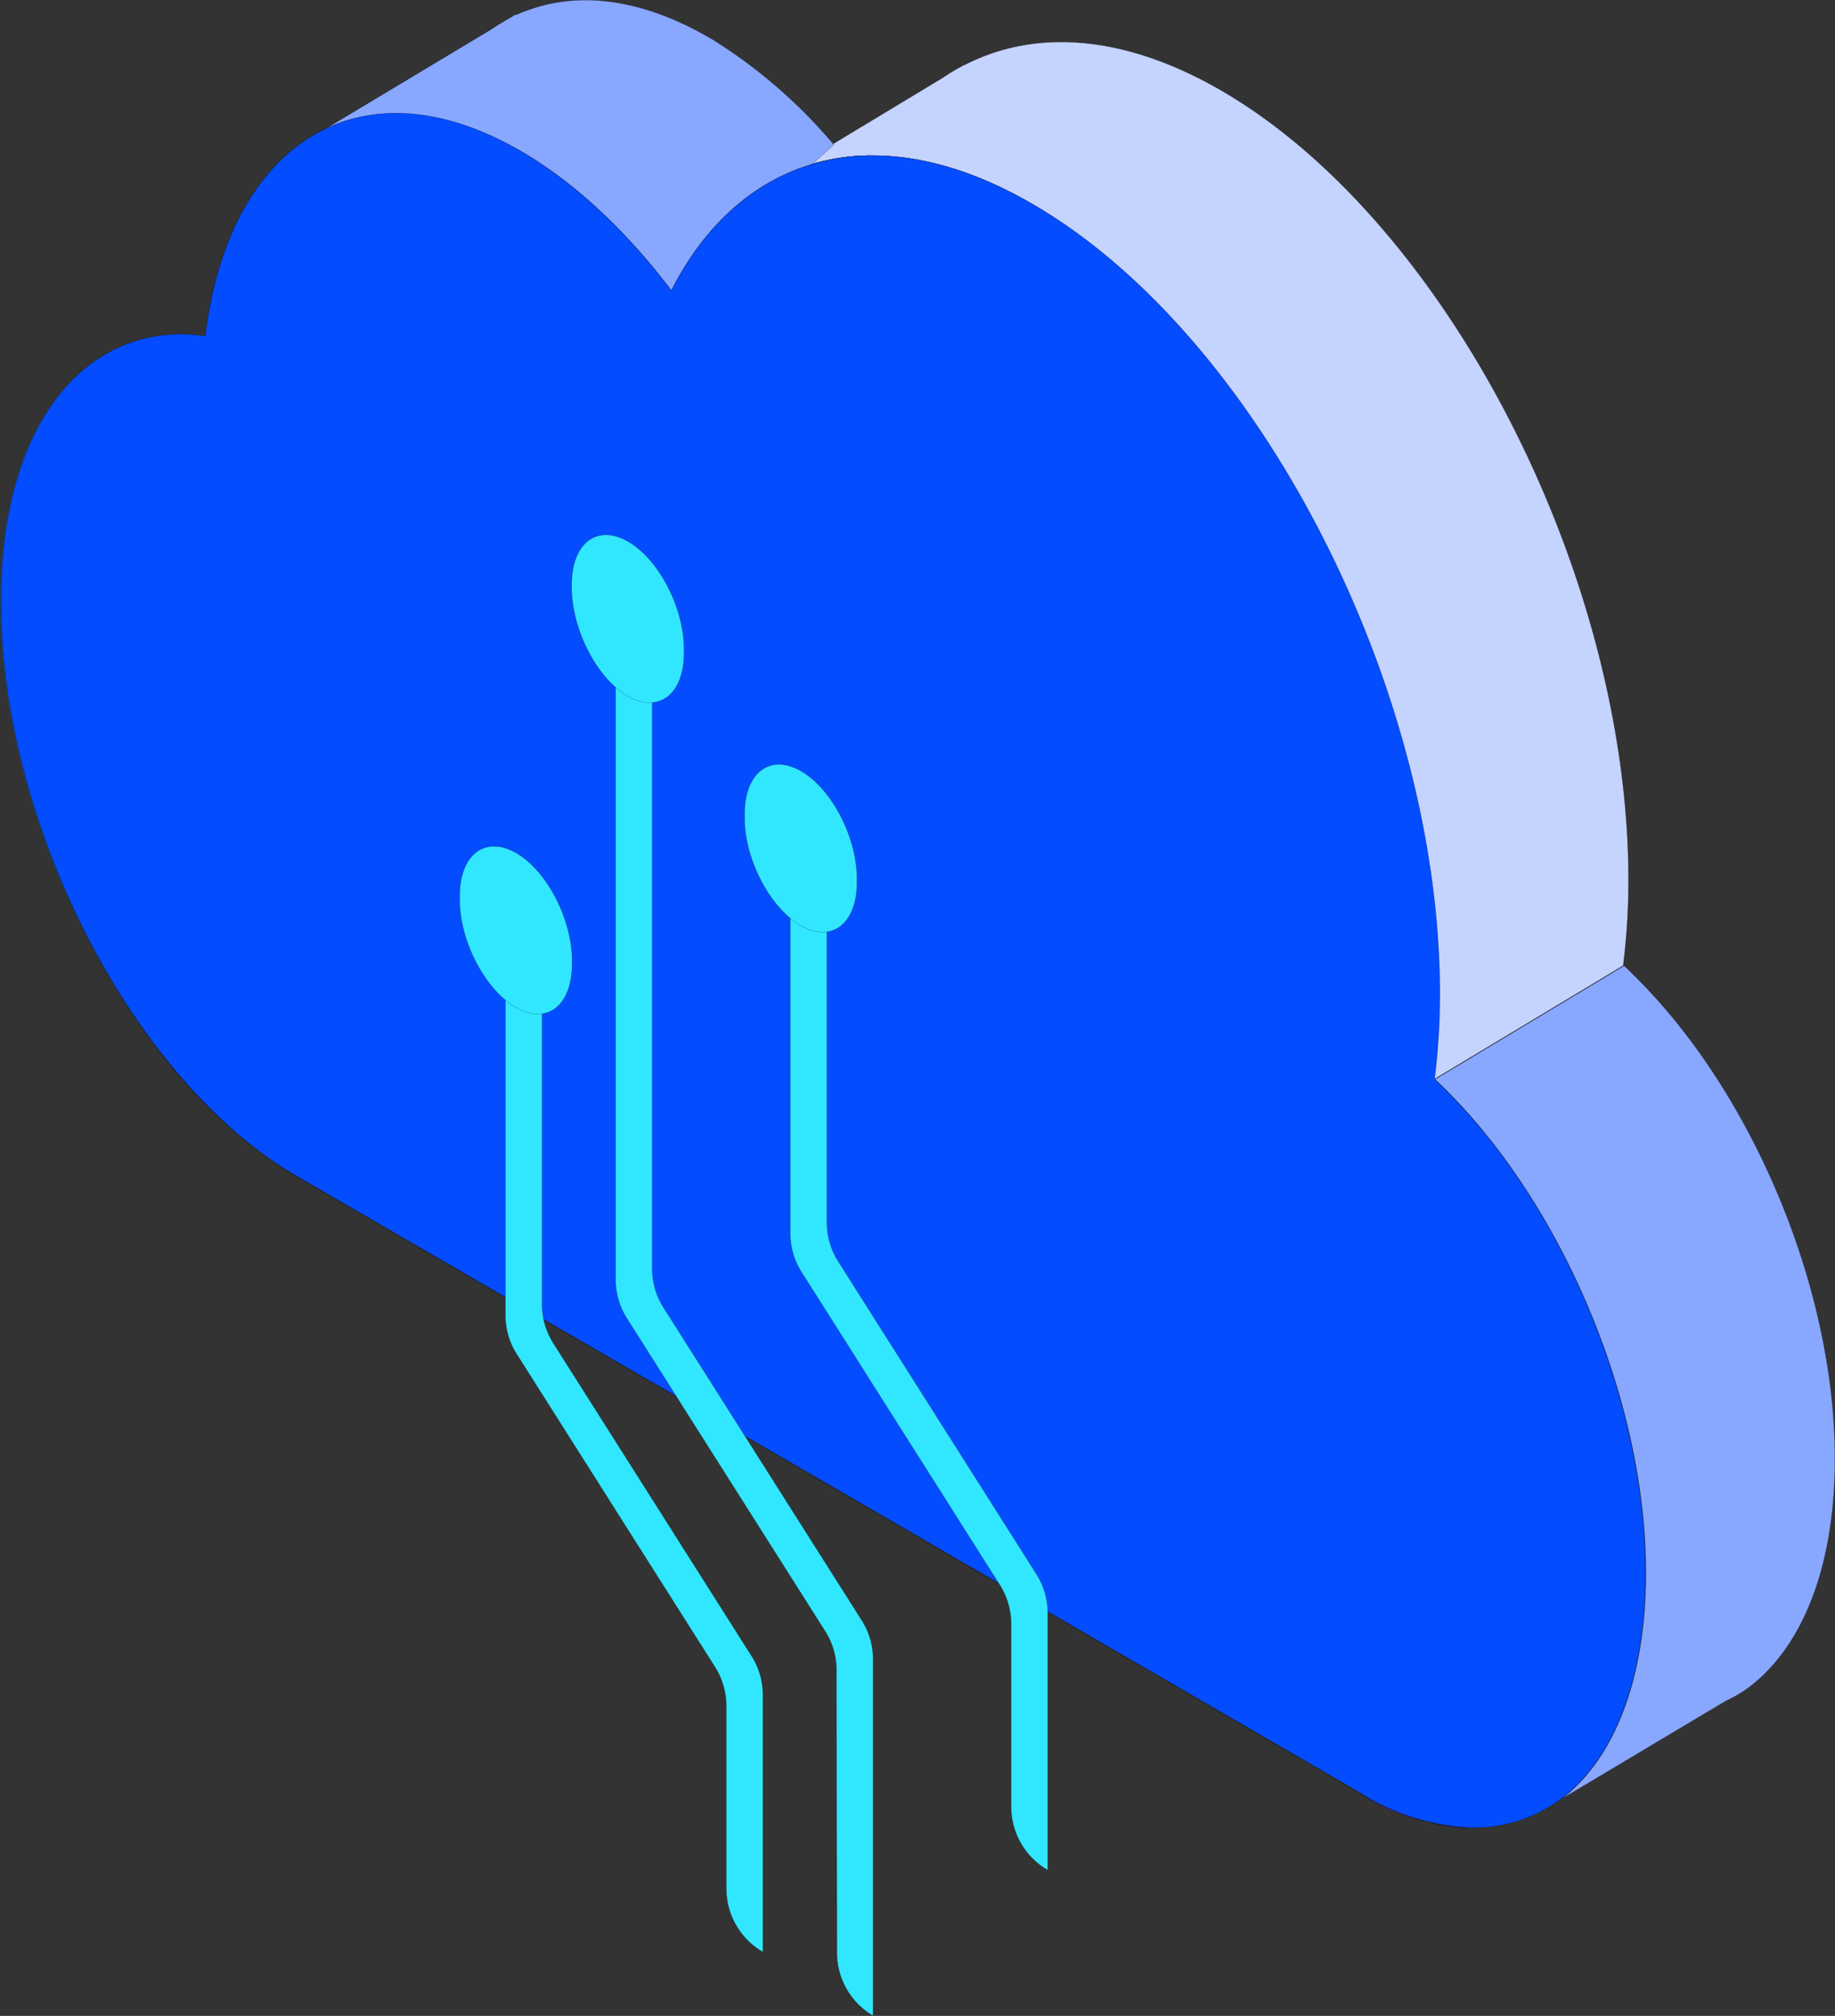 <svg xmlns="http://www.w3.org/2000/svg" xmlns:xlink="http://www.w3.org/1999/xlink" width="235.267" height="258.497" viewBox="0 0 235.267 258.497">
  <rect x="0" y="0" width="235.267" height="258.497" fill="#333333" stroke="none"/>
  <defs>
    <linearGradient id="linear-gradient" x1="5.704" y1="18.86" x2="1.633" y2="4.497" gradientUnits="objectBoundingBox">
      <stop offset="0" stop-color="#3d4aff"/>
      <stop offset="1" stop-color="#65d9ff"/>
    </linearGradient>
    <linearGradient id="linear-gradient-2" x1="2.069" y1="4.578" x2="0.928" y2="1.613" xlink:href="#linear-gradient"/>
    <linearGradient id="linear-gradient-3" x1="15.286" y1="142.168" x2="3.735" y2="31.492" xlink:href="#linear-gradient"/>
    <linearGradient id="linear-gradient-4" x1="4.826" y1="31.045" x2="1.589" y2="8.194" xlink:href="#linear-gradient"/>
    <linearGradient id="linear-gradient-5" x1="17.443" y1="27.612" x2="13.353" y2="13.194" xlink:href="#linear-gradient"/>
    <linearGradient id="linear-gradient-6" x1="16.836" y1="25.474" x2="15.198" y2="19.699" xlink:href="#linear-gradient"/>
    <linearGradient id="linear-gradient-7" x1="12.15" y1="7.845" x2="-2.977" y2="-1.69" gradientUnits="objectBoundingBox">
      <stop offset="0" stop-color="#4f24ff"/>
      <stop offset="1" stop-color="#13d9e2"/>
    </linearGradient>
    <linearGradient id="linear-gradient-8" x1="0.94" y1="1.122" x2="-0.295" y2="-0.199" xlink:href="#linear-gradient-7"/>
    <linearGradient id="linear-gradient-9" x1="15.461" y1="214.093" x2="2.284" y2="25.944" xlink:href="#linear-gradient"/>
    <linearGradient id="linear-gradient-10" x1="20.369" y1="146.493" x2="-10.447" y2="-79.946" xlink:href="#linear-gradient-7"/>
  </defs>
  <g id="グループ_17" data-name="グループ 17" transform="translate(0.011 0.01)">
    <g id="グループ_16" data-name="グループ 16" transform="translate(0)">
      <g id="Layer_1" transform="translate(104.051 5.381)">
        <path id="パス_92" data-name="パス 92" d="M95.14,71.322a25.925,25.925,0,0,1,7.54-1.117c6.59-.056,13.85,2.066,21.446,6.646,28.93,17.257,51.939,63,51.493,102.092a88.523,88.523,0,0,1-.67,9.718h0l24.238-14.577h0c1.005.894,1.955,1.9,2.9,2.9-.949-1.005-1.9-1.955-2.9-2.9a88.515,88.515,0,0,0,.67-9.718c.5-39.094-22.563-84.778-51.493-102.092-12.734-7.6-24.406-8.433-33.621-3.686h-.056a28.413,28.413,0,0,0-2.792,1.675L97.821,68.753h0Z" transform="translate(-95.14 -55.647)" fill="#c5d3ff" stroke="#000" stroke-width="0.02"/>
      </g>
      <g id="Layer_1-2" data-name="Layer_1" transform="translate(41.668 16.533)">
        <path id="パス_93" data-name="パス 93" d="M0,0Z" fill="#fff" stroke="#000" stroke-width="0.02"/>
      </g>
      <g id="Layer_1-3" data-name="Layer_1" transform="translate(41.668 1.9)">
        <path id="パス_94" data-name="パス 94" d="M72.8,69.032,94.023,56.3a19.556,19.556,0,0,1,2.737-1.62l.447-.279h0l-.447.279a19.556,19.556,0,0,0-2.737,1.62L72.8,69.032Z" transform="translate(-72.8 -54.4)" stroke="#000" stroke-width="0.02" fill="url(#linear-gradient)"/>
      </g>
      <g id="Layer_1-4" data-name="Layer_1" transform="translate(41.668 1.9)">
        <path id="パス_95" data-name="パス 95" d="M72.8,69.032,94.023,56.3a19.556,19.556,0,0,1,2.737-1.62l.447-.279h0l-.447.279a19.556,19.556,0,0,0-2.737,1.62L72.8,69.032Z" transform="translate(-72.8 -54.4)" stroke="#000" stroke-width="0.02" fill="url(#linear-gradient-2)"/>
      </g>
      <g id="Layer_1-5" data-name="Layer_1" transform="translate(66.13 0.001)">
        <path id="パス_96" data-name="パス 96" d="M90.161,53.72a21.056,21.056,0,0,0-8.6,1.9h0A22.225,22.225,0,0,1,90.161,53.72Z" transform="translate(-81.56 -53.72)" stroke="#000" stroke-width="0.02" fill="url(#linear-gradient-3)"/>
      </g>
      <g id="Layer_1-6" data-name="Layer_1" transform="translate(66.13 0.001)">
        <path id="パス_97" data-name="パス 97" d="M90.161,53.72a21.056,21.056,0,0,0-8.6,1.9h0A22.225,22.225,0,0,1,90.161,53.72Z" transform="translate(-81.56 -53.72)" stroke="#000" stroke-width="0.02" fill="url(#linear-gradient-4)"/>
      </g>
      <g id="Layer_1-7" data-name="Layer_1" transform="translate(200.167 230.601)">
        <path id="パス_98" data-name="パス 98" d="M129.56,136.3Z" transform="translate(-129.56 -136.3)" fill="#fff" stroke="#000" stroke-width="0.02"/>
      </g>
      <g id="Layer_1-8" data-name="Layer_1" transform="translate(183.915 123.818)">
        <path id="パス_99" data-name="パス 99" d="M-4.35,11.967h0L19.944-2.61h0Z" transform="translate(4.35 2.61)" stroke="#000" stroke-width="0.02" fill="url(#linear-gradient-5)"/>
      </g>
      <g id="Layer_1-9" data-name="Layer_1" transform="translate(183.915 123.818)">
        <path id="パス_100" data-name="パス 100" d="M-4.35,11.967h0L19.944-2.61h0Z" transform="translate(4.35 2.61)" stroke="#000" stroke-width="0.02" fill="url(#linear-gradient-6)"/>
      </g>
      <g id="Layer_1-10" data-name="Layer_1" transform="translate(26.31 16.533)">
        <path id="パス_101" data-name="パス 101" d="M82.658,59.64h0C74.616,63.494,68.92,72.764,67.3,86.168h0C68.92,72.764,74.56,63.494,82.658,59.64Z" transform="translate(-67.3 -59.64)" stroke="#000" stroke-width="0.02" fill="url(#linear-gradient-7)"/>
      </g>
      <g id="Layer_1-11" data-name="Layer_1" transform="translate(0 42.892)">
        <path id="パス_102" data-name="パス 102" d="M95.358,176.758c-21-12.566-37.754-45.8-37.419-74.167C58.218,81.48,67.824,68.969,81.4,69.081c-13.571-.168-23.233,12.343-23.512,33.509-.335,28.371,16.42,61.6,37.475,74.167l136.606,79.249a29.094,29.094,0,0,0,14.186,4.58c-4.356-.112-9.159-1.62-14.186-4.58Z" transform="translate(-57.878 -69.079)" stroke="#000" stroke-width="0.02" fill="url(#linear-gradient-8)"/>
      </g>
      <g id="Layer_1-12" data-name="Layer_1" transform="translate(104.051 19.939)">
        <path id="パス_103" data-name="パス 103" d="M95.14,61.977h0a27.962,27.962,0,0,1,7.54-1.117A27.962,27.962,0,0,0,95.14,61.977Z" transform="translate(-95.14 -60.86)" stroke="#000" stroke-width="0.02" fill="url(#linear-gradient-9)"/>
      </g>
      <g id="Layer_1-13" data-name="Layer_1" transform="translate(104.051 19.939)">
        <path id="パス_104" data-name="パス 104" d="M95.14,61.977h0a27.962,27.962,0,0,1,7.54-1.117A27.962,27.962,0,0,0,95.14,61.977Z" transform="translate(-95.14 -60.86)" stroke="#000" stroke-width="0.02" fill="url(#linear-gradient-10)"/>
      </g>
      <g id="Layer_1-14" data-name="Layer_1" transform="translate(41.668 16.533)">
        <path id="パス_105" data-name="パス 105" d="M0,0Z" fill="#fff" stroke="#000" stroke-width="0.02"/>
      </g>
      <g id="Layer_1-15" data-name="Layer_1" transform="translate(41.668 16.533)">
        <path id="パス_106" data-name="パス 106" d="M0,0Z" fill="#fff" stroke="#000" stroke-width="0.02"/>
      </g>
      <g id="Layer_1-16" data-name="Layer_1" transform="translate(41.668 16.533)">
        <path id="パス_107" data-name="パス 107" d="M72.8,59.64Z" transform="translate(-72.8 -59.64)" fill="#fff" stroke="#000" stroke-width="0.02"/>
      </g>
      <g id="Layer_1-17" data-name="Layer_1" transform="translate(41.668 16.533)">
        <path id="パス_108" data-name="パス 108" d="M72.8,59.64Z" transform="translate(-72.8 -59.64)" fill="#fff" stroke="#000" stroke-width="0.02"/>
      </g>
      <g id="Layer_1-18" data-name="Layer_1" transform="translate(41.668 16.533)">
        <path id="パス_109" data-name="パス 109" d="M72.8,59.64Z" transform="translate(-72.8 -59.64)" fill="#fff" stroke="#000" stroke-width="0.02"/>
      </g>
      <g id="Layer_1-19" data-name="Layer_1" transform="translate(41.668)">
        <path id="パス_110" data-name="パス 110" d="M94.023,57.519,72.8,70.252h0c7.037-3.351,15.917-2.569,25.579,3.128,6.814,4.077,13.236,10.22,18.821,17.592,4.244-8.377,10.5-13.962,18.039-16.2h0l2.792-2.513h0a65.936,65.936,0,0,0-15.414-13.4c-5.976-3.574-11.617-5.194-16.755-5.138a22,22,0,0,0-8.6,1.9h0l-.056-.056h0l-.447.279C95.81,56.4,94.916,56.9,94.023,57.519Z" transform="translate(-72.8 -53.719)" fill="#88a7ff" stroke="#000" stroke-width="0.02"/>
      </g>
      <g id="Layer_1-20" data-name="Layer_1" transform="translate(183.971 123.818)">
        <path id="パス_111" data-name="パス 111" d="M175.029,162.174c.279-21.613-9.829-46.131-24.127-61.21-.949-1.005-1.9-1.955-2.9-2.9h0L123.76,112.637c15.749,14.744,27.31,41.049,27.031,64.114-.168,13.348-4.244,23.121-10.779,28.148h0l21.055-12.566a16.489,16.489,0,0,0,3.016-1.787h0C170.673,185.519,174.862,175.69,175.029,162.174Z" transform="translate(-123.76 -98.06)" fill="#88a7ff" stroke="#000" stroke-width="0.02"/>
      </g>
      <g id="Layer_1-21" data-name="Layer_1" transform="translate(0.112 14.504)">
        <path id="パス_112" data-name="パス 112" d="M268.752,246.918c.279-23.01-11.226-49.37-27.031-64.114h0a88.523,88.523,0,0,0,.67-9.718c.5-39.094-22.563-84.778-51.493-102.092-7.651-4.58-14.912-6.7-21.446-6.646a25.644,25.644,0,0,0-7.54,1.117c-7.54,2.234-13.795,7.819-18.039,16.2-5.585-7.372-12.008-13.515-18.821-17.592-9.606-5.752-18.486-6.534-25.579-3.128h0C91.432,64.8,85.736,74.066,84.116,87.47h0c-.949-.112-1.843-.168-2.737-.223-13.571-.168-23.233,12.343-23.456,33.509-.335,28.427,16.42,61.6,37.419,74.167L232,274.173a29.094,29.094,0,0,0,14.186,4.58,18.607,18.607,0,0,0,11.9-3.8h0C264.508,269.984,268.585,260.266,268.752,246.918Z" transform="translate(-57.918 -58.914)" fill="#044cff" stroke="#000" stroke-width="0.02"/>
      </g>
      <g id="XMLID_13_" transform="translate(64.789 125.047)">
        <path id="パス_113" data-name="パス 113" d="M109.4,215.671a9.38,9.38,0,0,0,4.635,8.042l.056.056V190.762a9.218,9.218,0,0,0-1.452-4.971l-25.411-40.1a9.359,9.359,0,0,1-1.452-4.971V100.846A2.36,2.36,0,0,0,83.426,98.5h0a2.36,2.36,0,0,0-2.346,2.346v41.272a9.217,9.217,0,0,0,1.452,4.971l25.411,40.1a9.359,9.359,0,0,1,1.452,4.971v23.512Z" transform="translate(-81.08 -98.5)" fill="#31e7ff" stroke="#000" stroke-width="0.02"/>
      </g>
      <g id="XMLID_11_" transform="translate(78.919 79.307)">
        <path id="パス_114" data-name="パス 114" d="M114.511,253.241a9.38,9.38,0,0,0,4.635,8.042h0v-45.74a9.217,9.217,0,0,0-1.452-4.971l-25.411-40.1a9.359,9.359,0,0,1-1.452-4.971V84.466a2.36,2.36,0,0,0-2.346-2.346h0a2.36,2.36,0,0,0-2.346,2.346V166.9a9.217,9.217,0,0,0,1.452,4.971L113,211.968a9.217,9.217,0,0,1,1.452,4.971Z" transform="translate(-86.14 -82.12)" fill="#31e7ff" stroke="#000" stroke-width="0.02"/>
      </g>
      <g id="XMLID_9_" transform="translate(73.279 68.578)">
        <path id="パス_115" data-name="パス 115" d="M91.213,98.892h0c3.965,2.346,7.26-.056,7.316-5.361v-.447c.056-5.306-3.128-11.561-7.093-13.906h0c-3.965-2.346-7.26.056-7.316,5.361v.447C84.12,90.291,87.248,96.546,91.213,98.892Z" transform="translate(-84.12 -78.278)" fill="#31e7ff" stroke="#000" stroke-width="0.02"/>
      </g>
      <g id="XMLID_8_" transform="translate(58.925 108.51)">
        <path id="パス_116" data-name="パス 116" d="M86.073,113.192h0c3.965,2.346,7.26-.056,7.316-5.361v-.447c.056-5.306-3.128-11.561-7.093-13.906h0c-3.965-2.346-7.26.056-7.316,5.361v.447C78.925,104.591,82.108,110.79,86.073,113.192Z" transform="translate(-78.98 -92.578)" fill="#31e7ff" stroke="#000" stroke-width="0.02"/>
      </g>
      <g id="XMLID_16_" transform="translate(101.315 114.547)">
        <path id="パス_117" data-name="パス 117" d="M122.475,211.911a9.38,9.38,0,0,0,4.635,8.042l.056.056V187a9.218,9.218,0,0,0-1.452-4.971l-25.411-40.1a9.359,9.359,0,0,1-1.452-4.971V97.086a2.36,2.36,0,0,0-2.346-2.346h0a2.36,2.36,0,0,0-2.346,2.346v41.272a9.217,9.217,0,0,0,1.452,4.971l25.411,40.1a9.359,9.359,0,0,1,1.452,4.971v23.512Z" transform="translate(-94.16 -94.74)" fill="#31e7ff" stroke="#000" stroke-width="0.02"/>
      </g>
      <g id="XMLID_14_" transform="translate(95.45 98.01)">
        <path id="パス_118" data-name="パス 118" d="M99.153,109.432h0c3.965,2.346,7.26-.056,7.316-5.361v-.447c.056-5.306-3.128-11.561-7.093-13.906h0c-3.965-2.346-7.26.056-7.316,5.361v.447C92,100.831,95.188,107.03,99.153,109.432Z" transform="translate(-92.06 -88.818)" fill="#31e7ff" stroke="#000" stroke-width="0.02"/>
      </g>
    </g>
  </g>
</svg>
